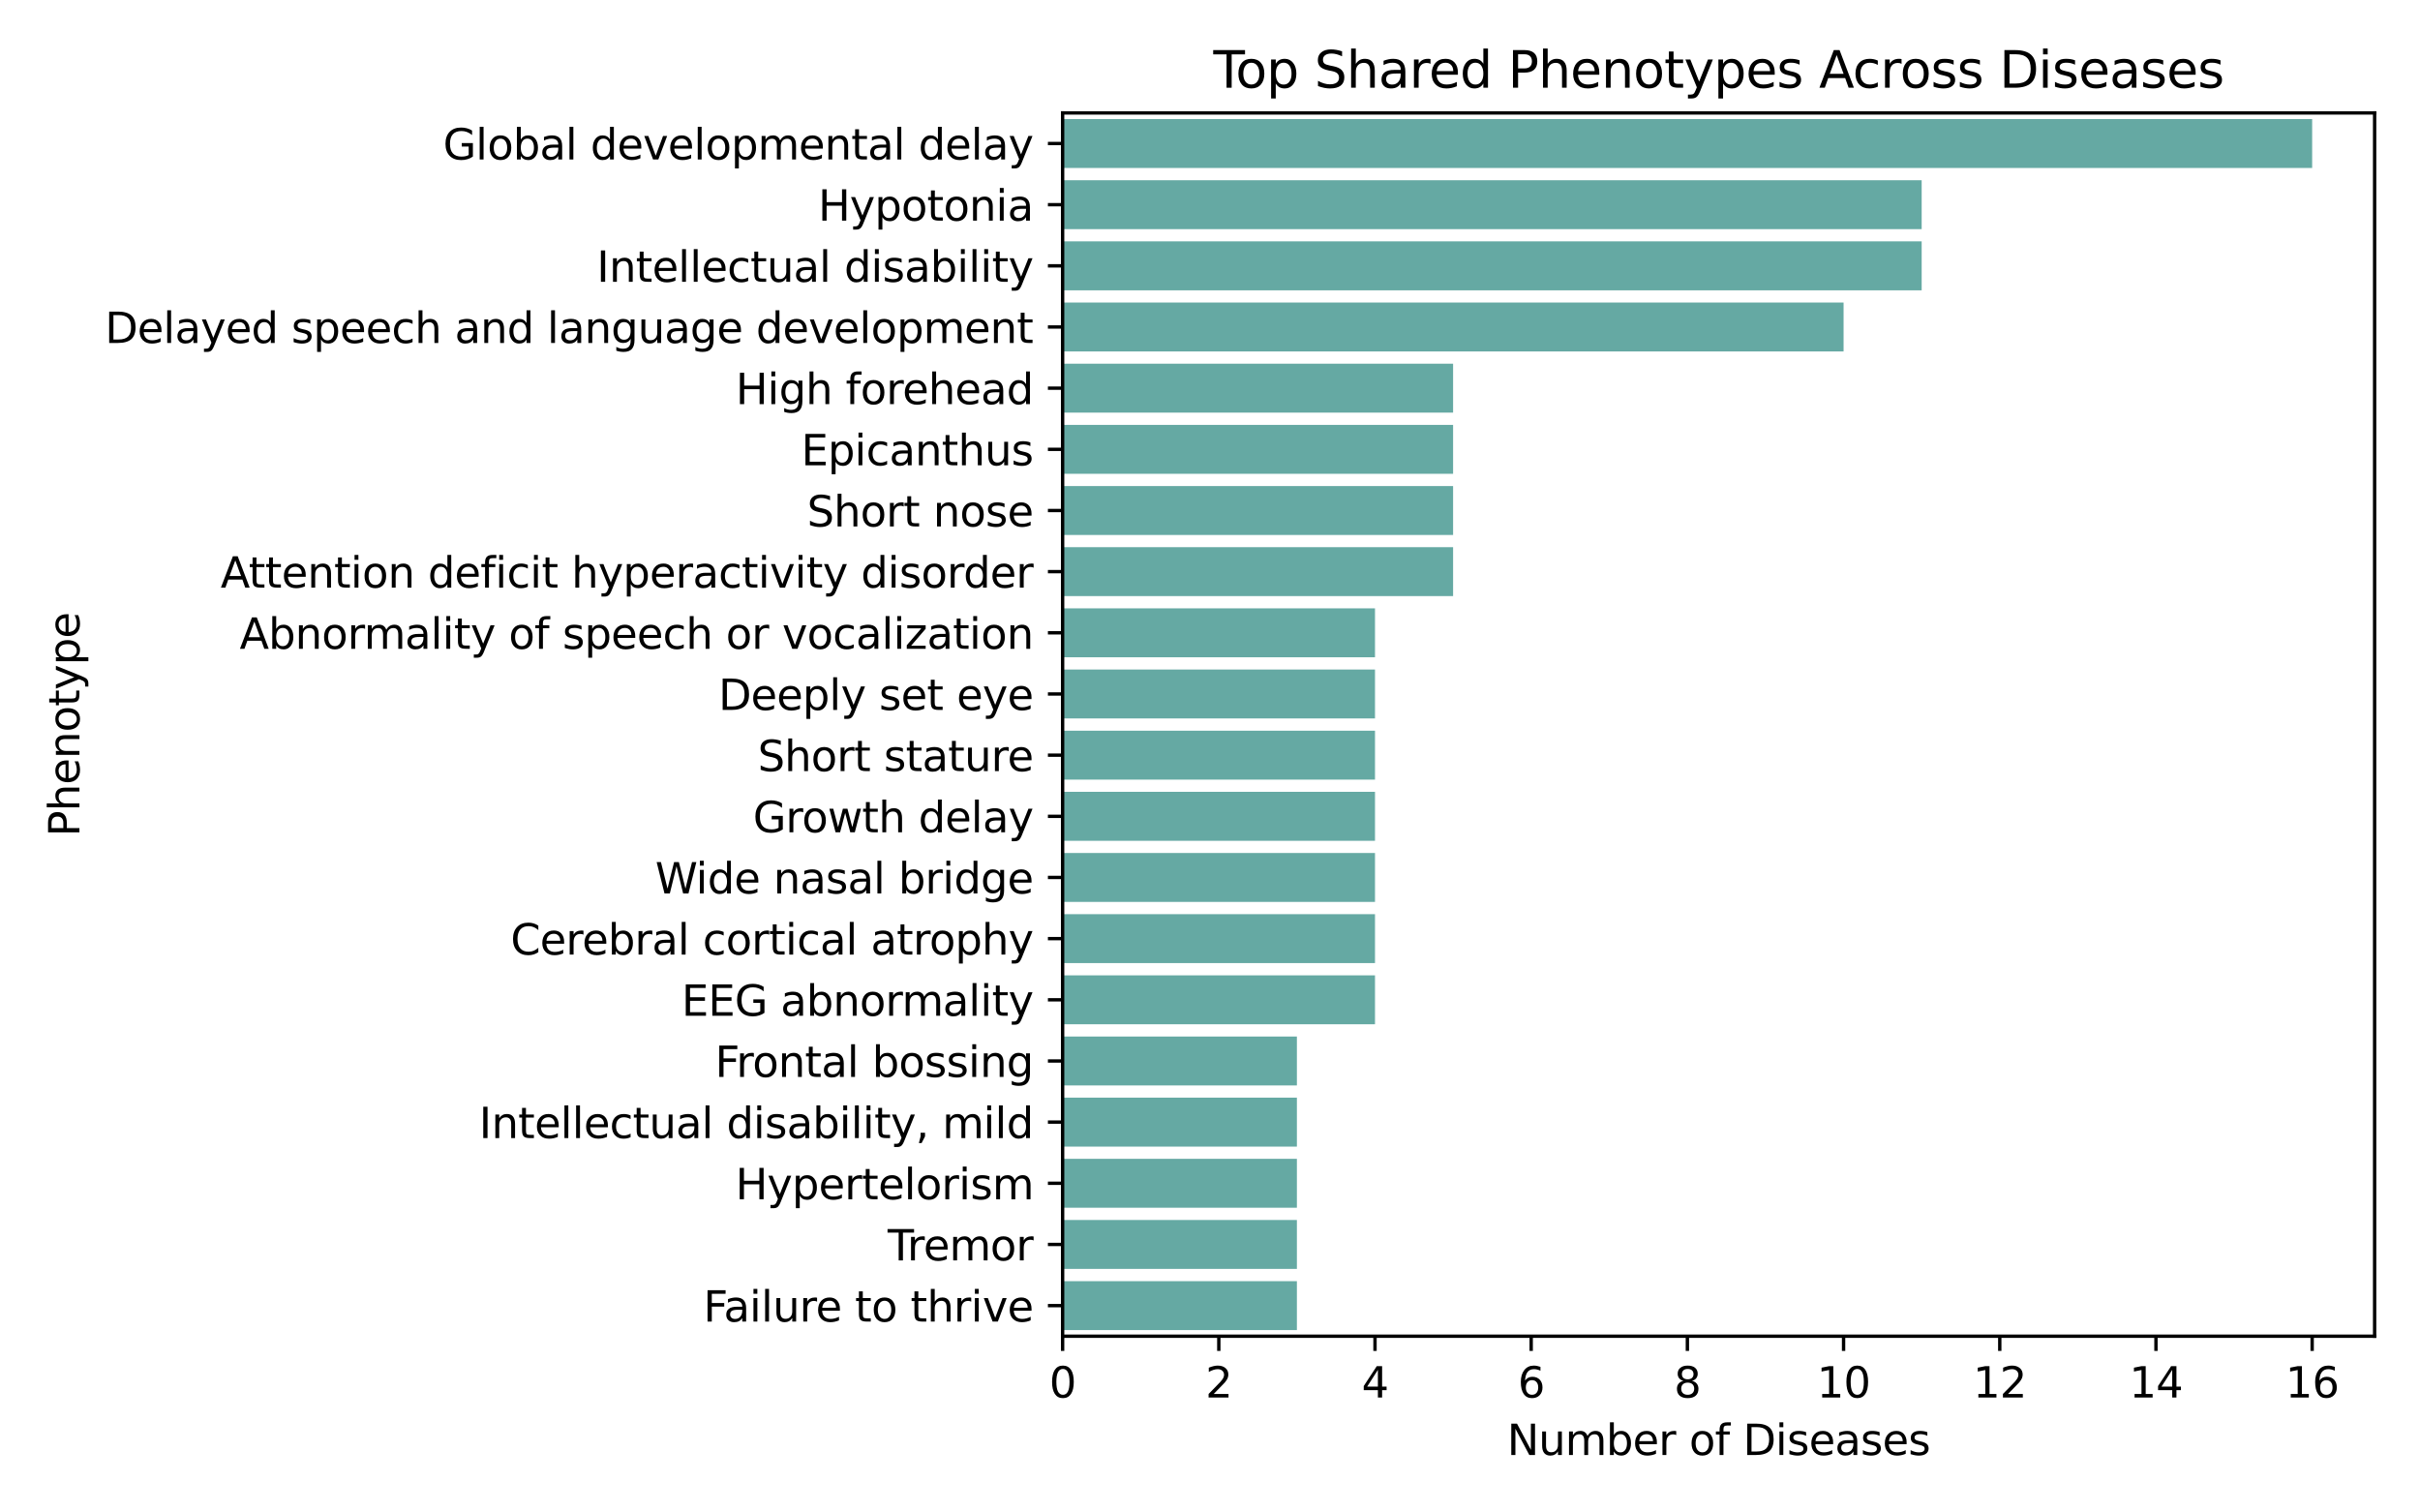 <?xml version="1.0" encoding="utf-8" standalone="no"?>
<!DOCTYPE svg PUBLIC "-//W3C//DTD SVG 1.1//EN"
  "http://www.w3.org/Graphics/SVG/1.1/DTD/svg11.dtd">
<svg xmlns:xlink="http://www.w3.org/1999/xlink" width="576pt" height="360pt" viewBox="0 0 576 360" xmlns="http://www.w3.org/2000/svg" version="1.1">
 <defs>
  <style type="text/css">*{stroke-linejoin: round; stroke-linecap: butt}</style>
 </defs>
 <g id="figure_1">
  <g id="patch_1">
   <path d="M 0 360 
L 576 360 
L 576 0 
L 0 0 
z
" style="fill: #ffffff"/>
  </g>
  <g id="axes_1">
   <g id="patch_2">
    <path d="M 252.92 318.04 
L 565.2 318.04 
L 565.2 26.88 
L 252.92 26.88 
z
" style="fill: #ffffff"/>
   </g>
   <g id="patch_3">
    <path d="M 252.92 28.336 
L 550.33 28.336 
L 550.33 39.982 
L 252.92 39.982 
z
" clip-path="url(#pdca208e221)" style="fill: #65a9a3"/>
   </g>
   <g id="patch_4">
    <path d="M 252.92 42.894 
L 457.389 42.894 
L 457.389 54.54 
L 252.92 54.54 
z
" clip-path="url(#pdca208e221)" style="fill: #65a9a3"/>
   </g>
   <g id="patch_5">
    <path d="M 252.92 57.452 
L 457.389 57.452 
L 457.389 69.098 
L 252.92 69.098 
z
" clip-path="url(#pdca208e221)" style="fill: #65a9a3"/>
   </g>
   <g id="patch_6">
    <path d="M 252.92 72.01 
L 438.801 72.01 
L 438.801 83.656 
L 252.92 83.656 
z
" clip-path="url(#pdca208e221)" style="fill: #65a9a3"/>
   </g>
   <g id="patch_7">
    <path d="M 252.92 86.568 
L 345.86 86.568 
L 345.86 98.214 
L 252.92 98.214 
z
" clip-path="url(#pdca208e221)" style="fill: #65a9a3"/>
   </g>
   <g id="patch_8">
    <path d="M 252.92 101.126 
L 345.86 101.126 
L 345.86 112.772 
L 252.92 112.772 
z
" clip-path="url(#pdca208e221)" style="fill: #65a9a3"/>
   </g>
   <g id="patch_9">
    <path d="M 252.92 115.684 
L 345.86 115.684 
L 345.86 127.33 
L 252.92 127.33 
z
" clip-path="url(#pdca208e221)" style="fill: #65a9a3"/>
   </g>
   <g id="patch_10">
    <path d="M 252.92 130.242 
L 345.86 130.242 
L 345.86 141.888 
L 252.92 141.888 
z
" clip-path="url(#pdca208e221)" style="fill: #65a9a3"/>
   </g>
   <g id="patch_11">
    <path d="M 252.92 144.8 
L 327.272 144.8 
L 327.272 156.446 
L 252.92 156.446 
z
" clip-path="url(#pdca208e221)" style="fill: #65a9a3"/>
   </g>
   <g id="patch_12">
    <path d="M 252.92 159.358 
L 327.272 159.358 
L 327.272 171.004 
L 252.92 171.004 
z
" clip-path="url(#pdca208e221)" style="fill: #65a9a3"/>
   </g>
   <g id="patch_13">
    <path d="M 252.92 173.916 
L 327.272 173.916 
L 327.272 185.562 
L 252.92 185.562 
z
" clip-path="url(#pdca208e221)" style="fill: #65a9a3"/>
   </g>
   <g id="patch_14">
    <path d="M 252.92 188.474 
L 327.272 188.474 
L 327.272 200.12 
L 252.92 200.12 
z
" clip-path="url(#pdca208e221)" style="fill: #65a9a3"/>
   </g>
   <g id="patch_15">
    <path d="M 252.92 203.032 
L 327.272 203.032 
L 327.272 214.678 
L 252.92 214.678 
z
" clip-path="url(#pdca208e221)" style="fill: #65a9a3"/>
   </g>
   <g id="patch_16">
    <path d="M 252.92 217.59 
L 327.272 217.59 
L 327.272 229.236 
L 252.92 229.236 
z
" clip-path="url(#pdca208e221)" style="fill: #65a9a3"/>
   </g>
   <g id="patch_17">
    <path d="M 252.92 232.148 
L 327.272 232.148 
L 327.272 243.794 
L 252.92 243.794 
z
" clip-path="url(#pdca208e221)" style="fill: #65a9a3"/>
   </g>
   <g id="patch_18">
    <path d="M 252.92 246.706 
L 308.684 246.706 
L 308.684 258.352 
L 252.92 258.352 
z
" clip-path="url(#pdca208e221)" style="fill: #65a9a3"/>
   </g>
   <g id="patch_19">
    <path d="M 252.92 261.264 
L 308.684 261.264 
L 308.684 272.91 
L 252.92 272.91 
z
" clip-path="url(#pdca208e221)" style="fill: #65a9a3"/>
   </g>
   <g id="patch_20">
    <path d="M 252.92 275.822 
L 308.684 275.822 
L 308.684 287.468 
L 252.92 287.468 
z
" clip-path="url(#pdca208e221)" style="fill: #65a9a3"/>
   </g>
   <g id="patch_21">
    <path d="M 252.92 290.38 
L 308.684 290.38 
L 308.684 302.026 
L 252.92 302.026 
z
" clip-path="url(#pdca208e221)" style="fill: #65a9a3"/>
   </g>
   <g id="patch_22">
    <path d="M 252.92 304.938 
L 308.684 304.938 
L 308.684 316.584 
L 252.92 316.584 
z
" clip-path="url(#pdca208e221)" style="fill: #65a9a3"/>
   </g>
   <g id="matplotlib.axis_1">
    <g id="xtick_1">
     <g id="line2d_1">
      <defs>
       <path id="mf65e2ceef2" d="M 0 0 
L 0 3.5 
" style="stroke: #000000; stroke-width: 0.8"/>
      </defs>
      <g>
       <use xlink:href="#mf65e2ceef2" x="252.92" y="318.04" style="stroke: #000000; stroke-width: 0.8"/>
      </g>
     </g>
     <g id="text_1">
      <!-- 0 -->
      <g transform="translate(249.739 332.638) scale(0.1 -0.1)">
       <defs>
        <path id="DejaVuSans-30" d="M 2034 4250 
Q 1547 4250 1301 3770 
Q 1056 3291 1056 2328 
Q 1056 1369 1301 889 
Q 1547 409 2034 409 
Q 2525 409 2770 889 
Q 3016 1369 3016 2328 
Q 3016 3291 2770 3770 
Q 2525 4250 2034 4250 
z
M 2034 4750 
Q 2819 4750 3233 4129 
Q 3647 3509 3647 2328 
Q 3647 1150 3233 529 
Q 2819 -91 2034 -91 
Q 1250 -91 836 529 
Q 422 1150 422 2328 
Q 422 3509 836 4129 
Q 1250 4750 2034 4750 
z
" transform="scale(0.016)"/>
       </defs>
       <use xlink:href="#DejaVuSans-30"/>
      </g>
     </g>
    </g>
    <g id="xtick_2">
     <g id="line2d_2">
      <g>
       <use xlink:href="#mf65e2ceef2" x="290.096" y="318.04" style="stroke: #000000; stroke-width: 0.8"/>
      </g>
     </g>
     <g id="text_2">
      <!-- 2 -->
      <g transform="translate(286.915 332.638) scale(0.1 -0.1)">
       <defs>
        <path id="DejaVuSans-32" d="M 1228 531 
L 3431 531 
L 3431 0 
L 469 0 
L 469 531 
Q 828 903 1448 1529 
Q 2069 2156 2228 2338 
Q 2531 2678 2651 2914 
Q 2772 3150 2772 3378 
Q 2772 3750 2511 3984 
Q 2250 4219 1831 4219 
Q 1534 4219 1204 4116 
Q 875 4013 500 3803 
L 500 4441 
Q 881 4594 1212 4672 
Q 1544 4750 1819 4750 
Q 2544 4750 2975 4387 
Q 3406 4025 3406 3419 
Q 3406 3131 3298 2873 
Q 3191 2616 2906 2266 
Q 2828 2175 2409 1742 
Q 1991 1309 1228 531 
z
" transform="scale(0.016)"/>
       </defs>
       <use xlink:href="#DejaVuSans-32"/>
      </g>
     </g>
    </g>
    <g id="xtick_3">
     <g id="line2d_3">
      <g>
       <use xlink:href="#mf65e2ceef2" x="327.272" y="318.04" style="stroke: #000000; stroke-width: 0.8"/>
      </g>
     </g>
     <g id="text_3">
      <!-- 4 -->
      <g transform="translate(324.091 332.638) scale(0.1 -0.1)">
       <defs>
        <path id="DejaVuSans-34" d="M 2419 4116 
L 825 1625 
L 2419 1625 
L 2419 4116 
z
M 2253 4666 
L 3047 4666 
L 3047 1625 
L 3713 1625 
L 3713 1100 
L 3047 1100 
L 3047 0 
L 2419 0 
L 2419 1100 
L 313 1100 
L 313 1709 
L 2253 4666 
z
" transform="scale(0.016)"/>
       </defs>
       <use xlink:href="#DejaVuSans-34"/>
      </g>
     </g>
    </g>
    <g id="xtick_4">
     <g id="line2d_4">
      <g>
       <use xlink:href="#mf65e2ceef2" x="364.449" y="318.04" style="stroke: #000000; stroke-width: 0.8"/>
      </g>
     </g>
     <g id="text_4">
      <!-- 6 -->
      <g transform="translate(361.267 332.638) scale(0.1 -0.1)">
       <defs>
        <path id="DejaVuSans-36" d="M 2113 2584 
Q 1688 2584 1439 2293 
Q 1191 2003 1191 1497 
Q 1191 994 1439 701 
Q 1688 409 2113 409 
Q 2538 409 2786 701 
Q 3034 994 3034 1497 
Q 3034 2003 2786 2293 
Q 2538 2584 2113 2584 
z
M 3366 4563 
L 3366 3988 
Q 3128 4100 2886 4159 
Q 2644 4219 2406 4219 
Q 1781 4219 1451 3797 
Q 1122 3375 1075 2522 
Q 1259 2794 1537 2939 
Q 1816 3084 2150 3084 
Q 2853 3084 3261 2657 
Q 3669 2231 3669 1497 
Q 3669 778 3244 343 
Q 2819 -91 2113 -91 
Q 1303 -91 875 529 
Q 447 1150 447 2328 
Q 447 3434 972 4092 
Q 1497 4750 2381 4750 
Q 2619 4750 2861 4703 
Q 3103 4656 3366 4563 
z
" transform="scale(0.016)"/>
       </defs>
       <use xlink:href="#DejaVuSans-36"/>
      </g>
     </g>
    </g>
    <g id="xtick_5">
     <g id="line2d_5">
      <g>
       <use xlink:href="#mf65e2ceef2" x="401.625" y="318.04" style="stroke: #000000; stroke-width: 0.8"/>
      </g>
     </g>
     <g id="text_5">
      <!-- 8 -->
      <g transform="translate(398.444 332.638) scale(0.1 -0.1)">
       <defs>
        <path id="DejaVuSans-38" d="M 2034 2216 
Q 1584 2216 1326 1975 
Q 1069 1734 1069 1313 
Q 1069 891 1326 650 
Q 1584 409 2034 409 
Q 2484 409 2743 651 
Q 3003 894 3003 1313 
Q 3003 1734 2745 1975 
Q 2488 2216 2034 2216 
z
M 1403 2484 
Q 997 2584 770 2862 
Q 544 3141 544 3541 
Q 544 4100 942 4425 
Q 1341 4750 2034 4750 
Q 2731 4750 3128 4425 
Q 3525 4100 3525 3541 
Q 3525 3141 3298 2862 
Q 3072 2584 2669 2484 
Q 3125 2378 3379 2068 
Q 3634 1759 3634 1313 
Q 3634 634 3220 271 
Q 2806 -91 2034 -91 
Q 1263 -91 848 271 
Q 434 634 434 1313 
Q 434 1759 690 2068 
Q 947 2378 1403 2484 
z
M 1172 3481 
Q 1172 3119 1398 2916 
Q 1625 2713 2034 2713 
Q 2441 2713 2670 2916 
Q 2900 3119 2900 3481 
Q 2900 3844 2670 4047 
Q 2441 4250 2034 4250 
Q 1625 4250 1398 4047 
Q 1172 3844 1172 3481 
z
" transform="scale(0.016)"/>
       </defs>
       <use xlink:href="#DejaVuSans-38"/>
      </g>
     </g>
    </g>
    <g id="xtick_6">
     <g id="line2d_6">
      <g>
       <use xlink:href="#mf65e2ceef2" x="438.801" y="318.04" style="stroke: #000000; stroke-width: 0.8"/>
      </g>
     </g>
     <g id="text_6">
      <!-- 10 -->
      <g transform="translate(432.438 332.638) scale(0.1 -0.1)">
       <defs>
        <path id="DejaVuSans-31" d="M 794 531 
L 1825 531 
L 1825 4091 
L 703 3866 
L 703 4441 
L 1819 4666 
L 2450 4666 
L 2450 531 
L 3481 531 
L 3481 0 
L 794 0 
L 794 531 
z
" transform="scale(0.016)"/>
       </defs>
       <use xlink:href="#DejaVuSans-31"/>
       <use xlink:href="#DejaVuSans-30" transform="translate(63.623 0)"/>
      </g>
     </g>
    </g>
    <g id="xtick_7">
     <g id="line2d_7">
      <g>
       <use xlink:href="#mf65e2ceef2" x="475.977" y="318.04" style="stroke: #000000; stroke-width: 0.8"/>
      </g>
     </g>
     <g id="text_7">
      <!-- 12 -->
      <g transform="translate(469.615 332.638) scale(0.1 -0.1)">
       <use xlink:href="#DejaVuSans-31"/>
       <use xlink:href="#DejaVuSans-32" transform="translate(63.623 0)"/>
      </g>
     </g>
    </g>
    <g id="xtick_8">
     <g id="line2d_8">
      <g>
       <use xlink:href="#mf65e2ceef2" x="513.153" y="318.04" style="stroke: #000000; stroke-width: 0.8"/>
      </g>
     </g>
     <g id="text_8">
      <!-- 14 -->
      <g transform="translate(506.791 332.638) scale(0.1 -0.1)">
       <use xlink:href="#DejaVuSans-31"/>
       <use xlink:href="#DejaVuSans-34" transform="translate(63.623 0)"/>
      </g>
     </g>
    </g>
    <g id="xtick_9">
     <g id="line2d_9">
      <g>
       <use xlink:href="#mf65e2ceef2" x="550.33" y="318.04" style="stroke: #000000; stroke-width: 0.8"/>
      </g>
     </g>
     <g id="text_9">
      <!-- 16 -->
      <g transform="translate(543.967 332.638) scale(0.1 -0.1)">
       <use xlink:href="#DejaVuSans-31"/>
       <use xlink:href="#DejaVuSans-36" transform="translate(63.623 0)"/>
      </g>
     </g>
    </g>
    <g id="text_10">
     <!-- Number of Diseases -->
     <g transform="translate(358.706 346.317) scale(0.1 -0.1)">
      <defs>
       <path id="DejaVuSans-4e" d="M 628 4666 
L 1478 4666 
L 3547 763 
L 3547 4666 
L 4159 4666 
L 4159 0 
L 3309 0 
L 1241 3903 
L 1241 0 
L 628 0 
L 628 4666 
z
" transform="scale(0.016)"/>
       <path id="DejaVuSans-75" d="M 544 1381 
L 544 3500 
L 1119 3500 
L 1119 1403 
Q 1119 906 1312 657 
Q 1506 409 1894 409 
Q 2359 409 2629 706 
Q 2900 1003 2900 1516 
L 2900 3500 
L 3475 3500 
L 3475 0 
L 2900 0 
L 2900 538 
Q 2691 219 2414 64 
Q 2138 -91 1772 -91 
Q 1169 -91 856 284 
Q 544 659 544 1381 
z
M 1991 3584 
L 1991 3584 
z
" transform="scale(0.016)"/>
       <path id="DejaVuSans-6d" d="M 3328 2828 
Q 3544 3216 3844 3400 
Q 4144 3584 4550 3584 
Q 5097 3584 5394 3201 
Q 5691 2819 5691 2113 
L 5691 0 
L 5113 0 
L 5113 2094 
Q 5113 2597 4934 2840 
Q 4756 3084 4391 3084 
Q 3944 3084 3684 2787 
Q 3425 2491 3425 1978 
L 3425 0 
L 2847 0 
L 2847 2094 
Q 2847 2600 2669 2842 
Q 2491 3084 2119 3084 
Q 1678 3084 1418 2786 
Q 1159 2488 1159 1978 
L 1159 0 
L 581 0 
L 581 3500 
L 1159 3500 
L 1159 2956 
Q 1356 3278 1631 3431 
Q 1906 3584 2284 3584 
Q 2666 3584 2933 3390 
Q 3200 3197 3328 2828 
z
" transform="scale(0.016)"/>
       <path id="DejaVuSans-62" d="M 3116 1747 
Q 3116 2381 2855 2742 
Q 2594 3103 2138 3103 
Q 1681 3103 1420 2742 
Q 1159 2381 1159 1747 
Q 1159 1113 1420 752 
Q 1681 391 2138 391 
Q 2594 391 2855 752 
Q 3116 1113 3116 1747 
z
M 1159 2969 
Q 1341 3281 1617 3432 
Q 1894 3584 2278 3584 
Q 2916 3584 3314 3078 
Q 3713 2572 3713 1747 
Q 3713 922 3314 415 
Q 2916 -91 2278 -91 
Q 1894 -91 1617 61 
Q 1341 213 1159 525 
L 1159 0 
L 581 0 
L 581 4863 
L 1159 4863 
L 1159 2969 
z
" transform="scale(0.016)"/>
       <path id="DejaVuSans-65" d="M 3597 1894 
L 3597 1613 
L 953 1613 
Q 991 1019 1311 708 
Q 1631 397 2203 397 
Q 2534 397 2845 478 
Q 3156 559 3463 722 
L 3463 178 
Q 3153 47 2828 -22 
Q 2503 -91 2169 -91 
Q 1331 -91 842 396 
Q 353 884 353 1716 
Q 353 2575 817 3079 
Q 1281 3584 2069 3584 
Q 2775 3584 3186 3129 
Q 3597 2675 3597 1894 
z
M 3022 2063 
Q 3016 2534 2758 2815 
Q 2500 3097 2075 3097 
Q 1594 3097 1305 2825 
Q 1016 2553 972 2059 
L 3022 2063 
z
" transform="scale(0.016)"/>
       <path id="DejaVuSans-72" d="M 2631 2963 
Q 2534 3019 2420 3045 
Q 2306 3072 2169 3072 
Q 1681 3072 1420 2755 
Q 1159 2438 1159 1844 
L 1159 0 
L 581 0 
L 581 3500 
L 1159 3500 
L 1159 2956 
Q 1341 3275 1631 3429 
Q 1922 3584 2338 3584 
Q 2397 3584 2469 3576 
Q 2541 3569 2628 3553 
L 2631 2963 
z
" transform="scale(0.016)"/>
       <path id="DejaVuSans-20" transform="scale(0.016)"/>
       <path id="DejaVuSans-6f" d="M 1959 3097 
Q 1497 3097 1228 2736 
Q 959 2375 959 1747 
Q 959 1119 1226 758 
Q 1494 397 1959 397 
Q 2419 397 2687 759 
Q 2956 1122 2956 1747 
Q 2956 2369 2687 2733 
Q 2419 3097 1959 3097 
z
M 1959 3584 
Q 2709 3584 3137 3096 
Q 3566 2609 3566 1747 
Q 3566 888 3137 398 
Q 2709 -91 1959 -91 
Q 1206 -91 779 398 
Q 353 888 353 1747 
Q 353 2609 779 3096 
Q 1206 3584 1959 3584 
z
" transform="scale(0.016)"/>
       <path id="DejaVuSans-66" d="M 2375 4863 
L 2375 4384 
L 1825 4384 
Q 1516 4384 1395 4259 
Q 1275 4134 1275 3809 
L 1275 3500 
L 2222 3500 
L 2222 3053 
L 1275 3053 
L 1275 0 
L 697 0 
L 697 3053 
L 147 3053 
L 147 3500 
L 697 3500 
L 697 3744 
Q 697 4328 969 4595 
Q 1241 4863 1831 4863 
L 2375 4863 
z
" transform="scale(0.016)"/>
       <path id="DejaVuSans-44" d="M 1259 4147 
L 1259 519 
L 2022 519 
Q 2988 519 3436 956 
Q 3884 1394 3884 2338 
Q 3884 3275 3436 3711 
Q 2988 4147 2022 4147 
L 1259 4147 
z
M 628 4666 
L 1925 4666 
Q 3281 4666 3915 4102 
Q 4550 3538 4550 2338 
Q 4550 1131 3912 565 
Q 3275 0 1925 0 
L 628 0 
L 628 4666 
z
" transform="scale(0.016)"/>
       <path id="DejaVuSans-69" d="M 603 3500 
L 1178 3500 
L 1178 0 
L 603 0 
L 603 3500 
z
M 603 4863 
L 1178 4863 
L 1178 4134 
L 603 4134 
L 603 4863 
z
" transform="scale(0.016)"/>
       <path id="DejaVuSans-73" d="M 2834 3397 
L 2834 2853 
Q 2591 2978 2328 3040 
Q 2066 3103 1784 3103 
Q 1356 3103 1142 2972 
Q 928 2841 928 2578 
Q 928 2378 1081 2264 
Q 1234 2150 1697 2047 
L 1894 2003 
Q 2506 1872 2764 1633 
Q 3022 1394 3022 966 
Q 3022 478 2636 193 
Q 2250 -91 1575 -91 
Q 1294 -91 989 -36 
Q 684 19 347 128 
L 347 722 
Q 666 556 975 473 
Q 1284 391 1588 391 
Q 1994 391 2212 530 
Q 2431 669 2431 922 
Q 2431 1156 2273 1281 
Q 2116 1406 1581 1522 
L 1381 1569 
Q 847 1681 609 1914 
Q 372 2147 372 2553 
Q 372 3047 722 3315 
Q 1072 3584 1716 3584 
Q 2034 3584 2315 3537 
Q 2597 3491 2834 3397 
z
" transform="scale(0.016)"/>
       <path id="DejaVuSans-61" d="M 2194 1759 
Q 1497 1759 1228 1600 
Q 959 1441 959 1056 
Q 959 750 1161 570 
Q 1363 391 1709 391 
Q 2188 391 2477 730 
Q 2766 1069 2766 1631 
L 2766 1759 
L 2194 1759 
z
M 3341 1997 
L 3341 0 
L 2766 0 
L 2766 531 
Q 2569 213 2275 61 
Q 1981 -91 1556 -91 
Q 1019 -91 701 211 
Q 384 513 384 1019 
Q 384 1609 779 1909 
Q 1175 2209 1959 2209 
L 2766 2209 
L 2766 2266 
Q 2766 2663 2505 2880 
Q 2244 3097 1772 3097 
Q 1472 3097 1187 3025 
Q 903 2953 641 2809 
L 641 3341 
Q 956 3463 1253 3523 
Q 1550 3584 1831 3584 
Q 2591 3584 2966 3190 
Q 3341 2797 3341 1997 
z
" transform="scale(0.016)"/>
      </defs>
      <use xlink:href="#DejaVuSans-4e"/>
      <use xlink:href="#DejaVuSans-75" transform="translate(74.805 0)"/>
      <use xlink:href="#DejaVuSans-6d" transform="translate(138.184 0)"/>
      <use xlink:href="#DejaVuSans-62" transform="translate(235.596 0)"/>
      <use xlink:href="#DejaVuSans-65" transform="translate(299.072 0)"/>
      <use xlink:href="#DejaVuSans-72" transform="translate(360.596 0)"/>
      <use xlink:href="#DejaVuSans-20" transform="translate(401.709 0)"/>
      <use xlink:href="#DejaVuSans-6f" transform="translate(433.496 0)"/>
      <use xlink:href="#DejaVuSans-66" transform="translate(494.678 0)"/>
      <use xlink:href="#DejaVuSans-20" transform="translate(529.883 0)"/>
      <use xlink:href="#DejaVuSans-44" transform="translate(561.67 0)"/>
      <use xlink:href="#DejaVuSans-69" transform="translate(638.672 0)"/>
      <use xlink:href="#DejaVuSans-73" transform="translate(666.455 0)"/>
      <use xlink:href="#DejaVuSans-65" transform="translate(718.555 0)"/>
      <use xlink:href="#DejaVuSans-61" transform="translate(780.078 0)"/>
      <use xlink:href="#DejaVuSans-73" transform="translate(841.357 0)"/>
      <use xlink:href="#DejaVuSans-65" transform="translate(893.457 0)"/>
      <use xlink:href="#DejaVuSans-73" transform="translate(954.98 0)"/>
     </g>
    </g>
   </g>
   <g id="matplotlib.axis_2">
    <g id="ytick_1">
     <g id="line2d_10">
      <defs>
       <path id="m617214093c" d="M 0 0 
L -3.5 0 
" style="stroke: #000000; stroke-width: 0.8"/>
      </defs>
      <g>
       <use xlink:href="#m617214093c" x="252.92" y="34.159" style="stroke: #000000; stroke-width: 0.8"/>
      </g>
     </g>
     <g id="text_11">
      <!-- Global developmental delay -->
      <g transform="translate(105.461 37.958) scale(0.1 -0.1)">
       <defs>
        <path id="DejaVuSans-47" d="M 3809 666 
L 3809 1919 
L 2778 1919 
L 2778 2438 
L 4434 2438 
L 4434 434 
Q 4069 175 3628 42 
Q 3188 -91 2688 -91 
Q 1594 -91 976 548 
Q 359 1188 359 2328 
Q 359 3472 976 4111 
Q 1594 4750 2688 4750 
Q 3144 4750 3555 4637 
Q 3966 4525 4313 4306 
L 4313 3634 
Q 3963 3931 3569 4081 
Q 3175 4231 2741 4231 
Q 1884 4231 1454 3753 
Q 1025 3275 1025 2328 
Q 1025 1384 1454 906 
Q 1884 428 2741 428 
Q 3075 428 3337 486 
Q 3600 544 3809 666 
z
" transform="scale(0.016)"/>
        <path id="DejaVuSans-6c" d="M 603 4863 
L 1178 4863 
L 1178 0 
L 603 0 
L 603 4863 
z
" transform="scale(0.016)"/>
        <path id="DejaVuSans-64" d="M 2906 2969 
L 2906 4863 
L 3481 4863 
L 3481 0 
L 2906 0 
L 2906 525 
Q 2725 213 2448 61 
Q 2172 -91 1784 -91 
Q 1150 -91 751 415 
Q 353 922 353 1747 
Q 353 2572 751 3078 
Q 1150 3584 1784 3584 
Q 2172 3584 2448 3432 
Q 2725 3281 2906 2969 
z
M 947 1747 
Q 947 1113 1208 752 
Q 1469 391 1925 391 
Q 2381 391 2643 752 
Q 2906 1113 2906 1747 
Q 2906 2381 2643 2742 
Q 2381 3103 1925 3103 
Q 1469 3103 1208 2742 
Q 947 2381 947 1747 
z
" transform="scale(0.016)"/>
        <path id="DejaVuSans-76" d="M 191 3500 
L 800 3500 
L 1894 563 
L 2988 3500 
L 3597 3500 
L 2284 0 
L 1503 0 
L 191 3500 
z
" transform="scale(0.016)"/>
        <path id="DejaVuSans-70" d="M 1159 525 
L 1159 -1331 
L 581 -1331 
L 581 3500 
L 1159 3500 
L 1159 2969 
Q 1341 3281 1617 3432 
Q 1894 3584 2278 3584 
Q 2916 3584 3314 3078 
Q 3713 2572 3713 1747 
Q 3713 922 3314 415 
Q 2916 -91 2278 -91 
Q 1894 -91 1617 61 
Q 1341 213 1159 525 
z
M 3116 1747 
Q 3116 2381 2855 2742 
Q 2594 3103 2138 3103 
Q 1681 3103 1420 2742 
Q 1159 2381 1159 1747 
Q 1159 1113 1420 752 
Q 1681 391 2138 391 
Q 2594 391 2855 752 
Q 3116 1113 3116 1747 
z
" transform="scale(0.016)"/>
        <path id="DejaVuSans-6e" d="M 3513 2113 
L 3513 0 
L 2938 0 
L 2938 2094 
Q 2938 2591 2744 2837 
Q 2550 3084 2163 3084 
Q 1697 3084 1428 2787 
Q 1159 2491 1159 1978 
L 1159 0 
L 581 0 
L 581 3500 
L 1159 3500 
L 1159 2956 
Q 1366 3272 1645 3428 
Q 1925 3584 2291 3584 
Q 2894 3584 3203 3211 
Q 3513 2838 3513 2113 
z
" transform="scale(0.016)"/>
        <path id="DejaVuSans-74" d="M 1172 4494 
L 1172 3500 
L 2356 3500 
L 2356 3053 
L 1172 3053 
L 1172 1153 
Q 1172 725 1289 603 
Q 1406 481 1766 481 
L 2356 481 
L 2356 0 
L 1766 0 
Q 1100 0 847 248 
Q 594 497 594 1153 
L 594 3053 
L 172 3053 
L 172 3500 
L 594 3500 
L 594 4494 
L 1172 4494 
z
" transform="scale(0.016)"/>
        <path id="DejaVuSans-79" d="M 2059 -325 
Q 1816 -950 1584 -1140 
Q 1353 -1331 966 -1331 
L 506 -1331 
L 506 -850 
L 844 -850 
Q 1081 -850 1212 -737 
Q 1344 -625 1503 -206 
L 1606 56 
L 191 3500 
L 800 3500 
L 1894 763 
L 2988 3500 
L 3597 3500 
L 2059 -325 
z
" transform="scale(0.016)"/>
       </defs>
       <use xlink:href="#DejaVuSans-47"/>
       <use xlink:href="#DejaVuSans-6c" transform="translate(77.49 0)"/>
       <use xlink:href="#DejaVuSans-6f" transform="translate(105.273 0)"/>
       <use xlink:href="#DejaVuSans-62" transform="translate(166.455 0)"/>
       <use xlink:href="#DejaVuSans-61" transform="translate(229.932 0)"/>
       <use xlink:href="#DejaVuSans-6c" transform="translate(291.211 0)"/>
       <use xlink:href="#DejaVuSans-20" transform="translate(318.994 0)"/>
       <use xlink:href="#DejaVuSans-64" transform="translate(350.781 0)"/>
       <use xlink:href="#DejaVuSans-65" transform="translate(414.258 0)"/>
       <use xlink:href="#DejaVuSans-76" transform="translate(475.781 0)"/>
       <use xlink:href="#DejaVuSans-65" transform="translate(534.961 0)"/>
       <use xlink:href="#DejaVuSans-6c" transform="translate(596.484 0)"/>
       <use xlink:href="#DejaVuSans-6f" transform="translate(624.268 0)"/>
       <use xlink:href="#DejaVuSans-70" transform="translate(685.449 0)"/>
       <use xlink:href="#DejaVuSans-6d" transform="translate(748.926 0)"/>
       <use xlink:href="#DejaVuSans-65" transform="translate(846.338 0)"/>
       <use xlink:href="#DejaVuSans-6e" transform="translate(907.861 0)"/>
       <use xlink:href="#DejaVuSans-74" transform="translate(971.24 0)"/>
       <use xlink:href="#DejaVuSans-61" transform="translate(1010.449 0)"/>
       <use xlink:href="#DejaVuSans-6c" transform="translate(1071.729 0)"/>
       <use xlink:href="#DejaVuSans-20" transform="translate(1099.512 0)"/>
       <use xlink:href="#DejaVuSans-64" transform="translate(1131.299 0)"/>
       <use xlink:href="#DejaVuSans-65" transform="translate(1194.775 0)"/>
       <use xlink:href="#DejaVuSans-6c" transform="translate(1256.299 0)"/>
       <use xlink:href="#DejaVuSans-61" transform="translate(1284.082 0)"/>
       <use xlink:href="#DejaVuSans-79" transform="translate(1345.361 0)"/>
      </g>
     </g>
    </g>
    <g id="ytick_2">
     <g id="line2d_11">
      <g>
       <use xlink:href="#m617214093c" x="252.92" y="48.717" style="stroke: #000000; stroke-width: 0.8"/>
      </g>
     </g>
     <g id="text_12">
      <!-- Hypotonia -->
      <g transform="translate(194.731 52.516) scale(0.1 -0.1)">
       <defs>
        <path id="DejaVuSans-48" d="M 628 4666 
L 1259 4666 
L 1259 2753 
L 3553 2753 
L 3553 4666 
L 4184 4666 
L 4184 0 
L 3553 0 
L 3553 2222 
L 1259 2222 
L 1259 0 
L 628 0 
L 628 4666 
z
" transform="scale(0.016)"/>
       </defs>
       <use xlink:href="#DejaVuSans-48"/>
       <use xlink:href="#DejaVuSans-79" transform="translate(75.195 0)"/>
       <use xlink:href="#DejaVuSans-70" transform="translate(134.375 0)"/>
       <use xlink:href="#DejaVuSans-6f" transform="translate(197.852 0)"/>
       <use xlink:href="#DejaVuSans-74" transform="translate(259.033 0)"/>
       <use xlink:href="#DejaVuSans-6f" transform="translate(298.242 0)"/>
       <use xlink:href="#DejaVuSans-6e" transform="translate(359.424 0)"/>
       <use xlink:href="#DejaVuSans-69" transform="translate(422.803 0)"/>
       <use xlink:href="#DejaVuSans-61" transform="translate(450.586 0)"/>
      </g>
     </g>
    </g>
    <g id="ytick_3">
     <g id="line2d_12">
      <g>
       <use xlink:href="#m617214093c" x="252.92" y="63.275" style="stroke: #000000; stroke-width: 0.8"/>
      </g>
     </g>
     <g id="text_13">
      <!-- Intellectual disability -->
      <g transform="translate(142.023 67.074) scale(0.1 -0.1)">
       <defs>
        <path id="DejaVuSans-49" d="M 628 4666 
L 1259 4666 
L 1259 0 
L 628 0 
L 628 4666 
z
" transform="scale(0.016)"/>
        <path id="DejaVuSans-63" d="M 3122 3366 
L 3122 2828 
Q 2878 2963 2633 3030 
Q 2388 3097 2138 3097 
Q 1578 3097 1268 2742 
Q 959 2388 959 1747 
Q 959 1106 1268 751 
Q 1578 397 2138 397 
Q 2388 397 2633 464 
Q 2878 531 3122 666 
L 3122 134 
Q 2881 22 2623 -34 
Q 2366 -91 2075 -91 
Q 1284 -91 818 406 
Q 353 903 353 1747 
Q 353 2603 823 3093 
Q 1294 3584 2113 3584 
Q 2378 3584 2631 3529 
Q 2884 3475 3122 3366 
z
" transform="scale(0.016)"/>
       </defs>
       <use xlink:href="#DejaVuSans-49"/>
       <use xlink:href="#DejaVuSans-6e" transform="translate(29.492 0)"/>
       <use xlink:href="#DejaVuSans-74" transform="translate(92.871 0)"/>
       <use xlink:href="#DejaVuSans-65" transform="translate(132.08 0)"/>
       <use xlink:href="#DejaVuSans-6c" transform="translate(193.604 0)"/>
       <use xlink:href="#DejaVuSans-6c" transform="translate(221.387 0)"/>
       <use xlink:href="#DejaVuSans-65" transform="translate(249.17 0)"/>
       <use xlink:href="#DejaVuSans-63" transform="translate(310.693 0)"/>
       <use xlink:href="#DejaVuSans-74" transform="translate(365.674 0)"/>
       <use xlink:href="#DejaVuSans-75" transform="translate(404.883 0)"/>
       <use xlink:href="#DejaVuSans-61" transform="translate(468.262 0)"/>
       <use xlink:href="#DejaVuSans-6c" transform="translate(529.541 0)"/>
       <use xlink:href="#DejaVuSans-20" transform="translate(557.324 0)"/>
       <use xlink:href="#DejaVuSans-64" transform="translate(589.111 0)"/>
       <use xlink:href="#DejaVuSans-69" transform="translate(652.588 0)"/>
       <use xlink:href="#DejaVuSans-73" transform="translate(680.371 0)"/>
       <use xlink:href="#DejaVuSans-61" transform="translate(732.471 0)"/>
       <use xlink:href="#DejaVuSans-62" transform="translate(793.75 0)"/>
       <use xlink:href="#DejaVuSans-69" transform="translate(857.227 0)"/>
       <use xlink:href="#DejaVuSans-6c" transform="translate(885.01 0)"/>
       <use xlink:href="#DejaVuSans-69" transform="translate(912.793 0)"/>
       <use xlink:href="#DejaVuSans-74" transform="translate(940.576 0)"/>
       <use xlink:href="#DejaVuSans-79" transform="translate(979.785 0)"/>
      </g>
     </g>
    </g>
    <g id="ytick_4">
     <g id="line2d_13">
      <g>
       <use xlink:href="#m617214093c" x="252.92" y="77.833" style="stroke: #000000; stroke-width: 0.8"/>
      </g>
     </g>
     <g id="text_14">
      <!-- Delayed speech and language development -->
      <g transform="translate(24.984 81.632) scale(0.1 -0.1)">
       <defs>
        <path id="DejaVuSans-68" d="M 3513 2113 
L 3513 0 
L 2938 0 
L 2938 2094 
Q 2938 2591 2744 2837 
Q 2550 3084 2163 3084 
Q 1697 3084 1428 2787 
Q 1159 2491 1159 1978 
L 1159 0 
L 581 0 
L 581 4863 
L 1159 4863 
L 1159 2956 
Q 1366 3272 1645 3428 
Q 1925 3584 2291 3584 
Q 2894 3584 3203 3211 
Q 3513 2838 3513 2113 
z
" transform="scale(0.016)"/>
        <path id="DejaVuSans-67" d="M 2906 1791 
Q 2906 2416 2648 2759 
Q 2391 3103 1925 3103 
Q 1463 3103 1205 2759 
Q 947 2416 947 1791 
Q 947 1169 1205 825 
Q 1463 481 1925 481 
Q 2391 481 2648 825 
Q 2906 1169 2906 1791 
z
M 3481 434 
Q 3481 -459 3084 -895 
Q 2688 -1331 1869 -1331 
Q 1566 -1331 1297 -1286 
Q 1028 -1241 775 -1147 
L 775 -588 
Q 1028 -725 1275 -790 
Q 1522 -856 1778 -856 
Q 2344 -856 2625 -561 
Q 2906 -266 2906 331 
L 2906 616 
Q 2728 306 2450 153 
Q 2172 0 1784 0 
Q 1141 0 747 490 
Q 353 981 353 1791 
Q 353 2603 747 3093 
Q 1141 3584 1784 3584 
Q 2172 3584 2450 3431 
Q 2728 3278 2906 2969 
L 2906 3500 
L 3481 3500 
L 3481 434 
z
" transform="scale(0.016)"/>
       </defs>
       <use xlink:href="#DejaVuSans-44"/>
       <use xlink:href="#DejaVuSans-65" transform="translate(77.002 0)"/>
       <use xlink:href="#DejaVuSans-6c" transform="translate(138.525 0)"/>
       <use xlink:href="#DejaVuSans-61" transform="translate(166.309 0)"/>
       <use xlink:href="#DejaVuSans-79" transform="translate(227.588 0)"/>
       <use xlink:href="#DejaVuSans-65" transform="translate(286.768 0)"/>
       <use xlink:href="#DejaVuSans-64" transform="translate(348.291 0)"/>
       <use xlink:href="#DejaVuSans-20" transform="translate(411.768 0)"/>
       <use xlink:href="#DejaVuSans-73" transform="translate(443.555 0)"/>
       <use xlink:href="#DejaVuSans-70" transform="translate(495.654 0)"/>
       <use xlink:href="#DejaVuSans-65" transform="translate(559.131 0)"/>
       <use xlink:href="#DejaVuSans-65" transform="translate(620.654 0)"/>
       <use xlink:href="#DejaVuSans-63" transform="translate(682.178 0)"/>
       <use xlink:href="#DejaVuSans-68" transform="translate(737.158 0)"/>
       <use xlink:href="#DejaVuSans-20" transform="translate(800.537 0)"/>
       <use xlink:href="#DejaVuSans-61" transform="translate(832.324 0)"/>
       <use xlink:href="#DejaVuSans-6e" transform="translate(893.604 0)"/>
       <use xlink:href="#DejaVuSans-64" transform="translate(956.982 0)"/>
       <use xlink:href="#DejaVuSans-20" transform="translate(1020.459 0)"/>
       <use xlink:href="#DejaVuSans-6c" transform="translate(1052.246 0)"/>
       <use xlink:href="#DejaVuSans-61" transform="translate(1080.029 0)"/>
       <use xlink:href="#DejaVuSans-6e" transform="translate(1141.309 0)"/>
       <use xlink:href="#DejaVuSans-67" transform="translate(1204.688 0)"/>
       <use xlink:href="#DejaVuSans-75" transform="translate(1268.164 0)"/>
       <use xlink:href="#DejaVuSans-61" transform="translate(1331.543 0)"/>
       <use xlink:href="#DejaVuSans-67" transform="translate(1392.822 0)"/>
       <use xlink:href="#DejaVuSans-65" transform="translate(1456.299 0)"/>
       <use xlink:href="#DejaVuSans-20" transform="translate(1517.822 0)"/>
       <use xlink:href="#DejaVuSans-64" transform="translate(1549.609 0)"/>
       <use xlink:href="#DejaVuSans-65" transform="translate(1613.086 0)"/>
       <use xlink:href="#DejaVuSans-76" transform="translate(1674.609 0)"/>
       <use xlink:href="#DejaVuSans-65" transform="translate(1733.789 0)"/>
       <use xlink:href="#DejaVuSans-6c" transform="translate(1795.312 0)"/>
       <use xlink:href="#DejaVuSans-6f" transform="translate(1823.096 0)"/>
       <use xlink:href="#DejaVuSans-70" transform="translate(1884.277 0)"/>
       <use xlink:href="#DejaVuSans-6d" transform="translate(1947.754 0)"/>
       <use xlink:href="#DejaVuSans-65" transform="translate(2045.166 0)"/>
       <use xlink:href="#DejaVuSans-6e" transform="translate(2106.689 0)"/>
       <use xlink:href="#DejaVuSans-74" transform="translate(2170.068 0)"/>
      </g>
     </g>
    </g>
    <g id="ytick_5">
     <g id="line2d_14">
      <g>
       <use xlink:href="#m617214093c" x="252.92" y="92.391" style="stroke: #000000; stroke-width: 0.8"/>
      </g>
     </g>
     <g id="text_15">
      <!-- High forehead -->
      <g transform="translate(175.112 96.19) scale(0.1 -0.1)">
       <use xlink:href="#DejaVuSans-48"/>
       <use xlink:href="#DejaVuSans-69" transform="translate(75.195 0)"/>
       <use xlink:href="#DejaVuSans-67" transform="translate(102.979 0)"/>
       <use xlink:href="#DejaVuSans-68" transform="translate(166.455 0)"/>
       <use xlink:href="#DejaVuSans-20" transform="translate(229.834 0)"/>
       <use xlink:href="#DejaVuSans-66" transform="translate(261.621 0)"/>
       <use xlink:href="#DejaVuSans-6f" transform="translate(296.826 0)"/>
       <use xlink:href="#DejaVuSans-72" transform="translate(358.008 0)"/>
       <use xlink:href="#DejaVuSans-65" transform="translate(396.871 0)"/>
       <use xlink:href="#DejaVuSans-68" transform="translate(458.395 0)"/>
       <use xlink:href="#DejaVuSans-65" transform="translate(521.773 0)"/>
       <use xlink:href="#DejaVuSans-61" transform="translate(583.297 0)"/>
       <use xlink:href="#DejaVuSans-64" transform="translate(644.576 0)"/>
      </g>
     </g>
    </g>
    <g id="ytick_6">
     <g id="line2d_15">
      <g>
       <use xlink:href="#m617214093c" x="252.92" y="106.949" style="stroke: #000000; stroke-width: 0.8"/>
      </g>
     </g>
     <g id="text_16">
      <!-- Epicanthus -->
      <g transform="translate(190.706 110.748) scale(0.1 -0.1)">
       <defs>
        <path id="DejaVuSans-45" d="M 628 4666 
L 3578 4666 
L 3578 4134 
L 1259 4134 
L 1259 2753 
L 3481 2753 
L 3481 2222 
L 1259 2222 
L 1259 531 
L 3634 531 
L 3634 0 
L 628 0 
L 628 4666 
z
" transform="scale(0.016)"/>
       </defs>
       <use xlink:href="#DejaVuSans-45"/>
       <use xlink:href="#DejaVuSans-70" transform="translate(63.184 0)"/>
       <use xlink:href="#DejaVuSans-69" transform="translate(126.66 0)"/>
       <use xlink:href="#DejaVuSans-63" transform="translate(154.443 0)"/>
       <use xlink:href="#DejaVuSans-61" transform="translate(209.424 0)"/>
       <use xlink:href="#DejaVuSans-6e" transform="translate(270.703 0)"/>
       <use xlink:href="#DejaVuSans-74" transform="translate(334.082 0)"/>
       <use xlink:href="#DejaVuSans-68" transform="translate(373.291 0)"/>
       <use xlink:href="#DejaVuSans-75" transform="translate(436.67 0)"/>
       <use xlink:href="#DejaVuSans-73" transform="translate(500.049 0)"/>
      </g>
     </g>
    </g>
    <g id="ytick_7">
     <g id="line2d_16">
      <g>
       <use xlink:href="#m617214093c" x="252.92" y="121.507" style="stroke: #000000; stroke-width: 0.8"/>
      </g>
     </g>
     <g id="text_17">
      <!-- Short nose -->
      <g transform="translate(192.087 125.306) scale(0.1 -0.1)">
       <defs>
        <path id="DejaVuSans-53" d="M 3425 4513 
L 3425 3897 
Q 3066 4069 2747 4153 
Q 2428 4238 2131 4238 
Q 1616 4238 1336 4038 
Q 1056 3838 1056 3469 
Q 1056 3159 1242 3001 
Q 1428 2844 1947 2747 
L 2328 2669 
Q 3034 2534 3370 2195 
Q 3706 1856 3706 1288 
Q 3706 609 3251 259 
Q 2797 -91 1919 -91 
Q 1588 -91 1214 -16 
Q 841 59 441 206 
L 441 856 
Q 825 641 1194 531 
Q 1563 422 1919 422 
Q 2459 422 2753 634 
Q 3047 847 3047 1241 
Q 3047 1584 2836 1778 
Q 2625 1972 2144 2069 
L 1759 2144 
Q 1053 2284 737 2584 
Q 422 2884 422 3419 
Q 422 4038 858 4394 
Q 1294 4750 2059 4750 
Q 2388 4750 2728 4690 
Q 3069 4631 3425 4513 
z
" transform="scale(0.016)"/>
       </defs>
       <use xlink:href="#DejaVuSans-53"/>
       <use xlink:href="#DejaVuSans-68" transform="translate(63.477 0)"/>
       <use xlink:href="#DejaVuSans-6f" transform="translate(126.855 0)"/>
       <use xlink:href="#DejaVuSans-72" transform="translate(188.037 0)"/>
       <use xlink:href="#DejaVuSans-74" transform="translate(229.15 0)"/>
       <use xlink:href="#DejaVuSans-20" transform="translate(268.359 0)"/>
       <use xlink:href="#DejaVuSans-6e" transform="translate(300.146 0)"/>
       <use xlink:href="#DejaVuSans-6f" transform="translate(363.525 0)"/>
       <use xlink:href="#DejaVuSans-73" transform="translate(424.707 0)"/>
       <use xlink:href="#DejaVuSans-65" transform="translate(476.807 0)"/>
      </g>
     </g>
    </g>
    <g id="ytick_8">
     <g id="line2d_17">
      <g>
       <use xlink:href="#m617214093c" x="252.92" y="136.065" style="stroke: #000000; stroke-width: 0.8"/>
      </g>
     </g>
     <g id="text_18">
      <!-- Attention deficit hyperactivity disorder -->
      <g transform="translate(52.504 139.864) scale(0.1 -0.1)">
       <defs>
        <path id="DejaVuSans-41" d="M 2188 4044 
L 1331 1722 
L 3047 1722 
L 2188 4044 
z
M 1831 4666 
L 2547 4666 
L 4325 0 
L 3669 0 
L 3244 1197 
L 1141 1197 
L 716 0 
L 50 0 
L 1831 4666 
z
" transform="scale(0.016)"/>
       </defs>
       <use xlink:href="#DejaVuSans-41"/>
       <use xlink:href="#DejaVuSans-74" transform="translate(66.658 0)"/>
       <use xlink:href="#DejaVuSans-74" transform="translate(105.867 0)"/>
       <use xlink:href="#DejaVuSans-65" transform="translate(145.076 0)"/>
       <use xlink:href="#DejaVuSans-6e" transform="translate(206.6 0)"/>
       <use xlink:href="#DejaVuSans-74" transform="translate(269.979 0)"/>
       <use xlink:href="#DejaVuSans-69" transform="translate(309.188 0)"/>
       <use xlink:href="#DejaVuSans-6f" transform="translate(336.971 0)"/>
       <use xlink:href="#DejaVuSans-6e" transform="translate(398.152 0)"/>
       <use xlink:href="#DejaVuSans-20" transform="translate(461.531 0)"/>
       <use xlink:href="#DejaVuSans-64" transform="translate(493.318 0)"/>
       <use xlink:href="#DejaVuSans-65" transform="translate(556.795 0)"/>
       <use xlink:href="#DejaVuSans-66" transform="translate(618.318 0)"/>
       <use xlink:href="#DejaVuSans-69" transform="translate(653.523 0)"/>
       <use xlink:href="#DejaVuSans-63" transform="translate(681.307 0)"/>
       <use xlink:href="#DejaVuSans-69" transform="translate(736.287 0)"/>
       <use xlink:href="#DejaVuSans-74" transform="translate(764.07 0)"/>
       <use xlink:href="#DejaVuSans-20" transform="translate(803.279 0)"/>
       <use xlink:href="#DejaVuSans-68" transform="translate(835.066 0)"/>
       <use xlink:href="#DejaVuSans-79" transform="translate(898.445 0)"/>
       <use xlink:href="#DejaVuSans-70" transform="translate(957.625 0)"/>
       <use xlink:href="#DejaVuSans-65" transform="translate(1021.102 0)"/>
       <use xlink:href="#DejaVuSans-72" transform="translate(1082.625 0)"/>
       <use xlink:href="#DejaVuSans-61" transform="translate(1123.738 0)"/>
       <use xlink:href="#DejaVuSans-63" transform="translate(1185.018 0)"/>
       <use xlink:href="#DejaVuSans-74" transform="translate(1239.998 0)"/>
       <use xlink:href="#DejaVuSans-69" transform="translate(1279.207 0)"/>
       <use xlink:href="#DejaVuSans-76" transform="translate(1306.99 0)"/>
       <use xlink:href="#DejaVuSans-69" transform="translate(1366.17 0)"/>
       <use xlink:href="#DejaVuSans-74" transform="translate(1393.953 0)"/>
       <use xlink:href="#DejaVuSans-79" transform="translate(1433.162 0)"/>
       <use xlink:href="#DejaVuSans-20" transform="translate(1492.342 0)"/>
       <use xlink:href="#DejaVuSans-64" transform="translate(1524.129 0)"/>
       <use xlink:href="#DejaVuSans-69" transform="translate(1587.605 0)"/>
       <use xlink:href="#DejaVuSans-73" transform="translate(1615.389 0)"/>
       <use xlink:href="#DejaVuSans-6f" transform="translate(1667.488 0)"/>
       <use xlink:href="#DejaVuSans-72" transform="translate(1728.67 0)"/>
       <use xlink:href="#DejaVuSans-64" transform="translate(1768.033 0)"/>
       <use xlink:href="#DejaVuSans-65" transform="translate(1831.51 0)"/>
       <use xlink:href="#DejaVuSans-72" transform="translate(1893.033 0)"/>
      </g>
     </g>
    </g>
    <g id="ytick_9">
     <g id="line2d_18">
      <g>
       <use xlink:href="#m617214093c" x="252.92" y="150.623" style="stroke: #000000; stroke-width: 0.8"/>
      </g>
     </g>
     <g id="text_19">
      <!-- Abnormality of speech or vocalization -->
      <g transform="translate(57.042 154.422) scale(0.1 -0.1)">
       <defs>
        <path id="DejaVuSans-7a" d="M 353 3500 
L 3084 3500 
L 3084 2975 
L 922 459 
L 3084 459 
L 3084 0 
L 275 0 
L 275 525 
L 2438 3041 
L 353 3041 
L 353 3500 
z
" transform="scale(0.016)"/>
       </defs>
       <use xlink:href="#DejaVuSans-41"/>
       <use xlink:href="#DejaVuSans-62" transform="translate(68.408 0)"/>
       <use xlink:href="#DejaVuSans-6e" transform="translate(131.885 0)"/>
       <use xlink:href="#DejaVuSans-6f" transform="translate(195.264 0)"/>
       <use xlink:href="#DejaVuSans-72" transform="translate(256.445 0)"/>
       <use xlink:href="#DejaVuSans-6d" transform="translate(295.809 0)"/>
       <use xlink:href="#DejaVuSans-61" transform="translate(393.221 0)"/>
       <use xlink:href="#DejaVuSans-6c" transform="translate(454.5 0)"/>
       <use xlink:href="#DejaVuSans-69" transform="translate(482.283 0)"/>
       <use xlink:href="#DejaVuSans-74" transform="translate(510.066 0)"/>
       <use xlink:href="#DejaVuSans-79" transform="translate(549.275 0)"/>
       <use xlink:href="#DejaVuSans-20" transform="translate(608.455 0)"/>
       <use xlink:href="#DejaVuSans-6f" transform="translate(640.242 0)"/>
       <use xlink:href="#DejaVuSans-66" transform="translate(701.424 0)"/>
       <use xlink:href="#DejaVuSans-20" transform="translate(736.629 0)"/>
       <use xlink:href="#DejaVuSans-73" transform="translate(768.416 0)"/>
       <use xlink:href="#DejaVuSans-70" transform="translate(820.516 0)"/>
       <use xlink:href="#DejaVuSans-65" transform="translate(883.992 0)"/>
       <use xlink:href="#DejaVuSans-65" transform="translate(945.516 0)"/>
       <use xlink:href="#DejaVuSans-63" transform="translate(1007.039 0)"/>
       <use xlink:href="#DejaVuSans-68" transform="translate(1062.02 0)"/>
       <use xlink:href="#DejaVuSans-20" transform="translate(1125.398 0)"/>
       <use xlink:href="#DejaVuSans-6f" transform="translate(1157.186 0)"/>
       <use xlink:href="#DejaVuSans-72" transform="translate(1218.367 0)"/>
       <use xlink:href="#DejaVuSans-20" transform="translate(1259.48 0)"/>
       <use xlink:href="#DejaVuSans-76" transform="translate(1291.268 0)"/>
       <use xlink:href="#DejaVuSans-6f" transform="translate(1350.447 0)"/>
       <use xlink:href="#DejaVuSans-63" transform="translate(1411.629 0)"/>
       <use xlink:href="#DejaVuSans-61" transform="translate(1466.609 0)"/>
       <use xlink:href="#DejaVuSans-6c" transform="translate(1527.889 0)"/>
       <use xlink:href="#DejaVuSans-69" transform="translate(1555.672 0)"/>
       <use xlink:href="#DejaVuSans-7a" transform="translate(1583.455 0)"/>
       <use xlink:href="#DejaVuSans-61" transform="translate(1635.945 0)"/>
       <use xlink:href="#DejaVuSans-74" transform="translate(1697.225 0)"/>
       <use xlink:href="#DejaVuSans-69" transform="translate(1736.434 0)"/>
       <use xlink:href="#DejaVuSans-6f" transform="translate(1764.217 0)"/>
       <use xlink:href="#DejaVuSans-6e" transform="translate(1825.398 0)"/>
      </g>
     </g>
    </g>
    <g id="ytick_10">
     <g id="line2d_19">
      <g>
       <use xlink:href="#m617214093c" x="252.92" y="165.181" style="stroke: #000000; stroke-width: 0.8"/>
      </g>
     </g>
     <g id="text_20">
      <!-- Deeply set eye -->
      <g transform="translate(171.004 168.98) scale(0.1 -0.1)">
       <use xlink:href="#DejaVuSans-44"/>
       <use xlink:href="#DejaVuSans-65" transform="translate(77.002 0)"/>
       <use xlink:href="#DejaVuSans-65" transform="translate(138.525 0)"/>
       <use xlink:href="#DejaVuSans-70" transform="translate(200.049 0)"/>
       <use xlink:href="#DejaVuSans-6c" transform="translate(263.525 0)"/>
       <use xlink:href="#DejaVuSans-79" transform="translate(291.309 0)"/>
       <use xlink:href="#DejaVuSans-20" transform="translate(350.488 0)"/>
       <use xlink:href="#DejaVuSans-73" transform="translate(382.275 0)"/>
       <use xlink:href="#DejaVuSans-65" transform="translate(434.375 0)"/>
       <use xlink:href="#DejaVuSans-74" transform="translate(495.898 0)"/>
       <use xlink:href="#DejaVuSans-20" transform="translate(535.107 0)"/>
       <use xlink:href="#DejaVuSans-65" transform="translate(566.895 0)"/>
       <use xlink:href="#DejaVuSans-79" transform="translate(628.418 0)"/>
       <use xlink:href="#DejaVuSans-65" transform="translate(687.598 0)"/>
      </g>
     </g>
    </g>
    <g id="ytick_11">
     <g id="line2d_20">
      <g>
       <use xlink:href="#m617214093c" x="252.92" y="179.739" style="stroke: #000000; stroke-width: 0.8"/>
      </g>
     </g>
     <g id="text_21">
      <!-- Short stature -->
      <g transform="translate(180.351 183.538) scale(0.1 -0.1)">
       <use xlink:href="#DejaVuSans-53"/>
       <use xlink:href="#DejaVuSans-68" transform="translate(63.477 0)"/>
       <use xlink:href="#DejaVuSans-6f" transform="translate(126.855 0)"/>
       <use xlink:href="#DejaVuSans-72" transform="translate(188.037 0)"/>
       <use xlink:href="#DejaVuSans-74" transform="translate(229.15 0)"/>
       <use xlink:href="#DejaVuSans-20" transform="translate(268.359 0)"/>
       <use xlink:href="#DejaVuSans-73" transform="translate(300.146 0)"/>
       <use xlink:href="#DejaVuSans-74" transform="translate(352.246 0)"/>
       <use xlink:href="#DejaVuSans-61" transform="translate(391.455 0)"/>
       <use xlink:href="#DejaVuSans-74" transform="translate(452.734 0)"/>
       <use xlink:href="#DejaVuSans-75" transform="translate(491.943 0)"/>
       <use xlink:href="#DejaVuSans-72" transform="translate(555.322 0)"/>
       <use xlink:href="#DejaVuSans-65" transform="translate(594.186 0)"/>
      </g>
     </g>
    </g>
    <g id="ytick_12">
     <g id="line2d_21">
      <g>
       <use xlink:href="#m617214093c" x="252.92" y="194.297" style="stroke: #000000; stroke-width: 0.8"/>
      </g>
     </g>
     <g id="text_22">
      <!-- Growth delay -->
      <g transform="translate(179.226 198.096) scale(0.1 -0.1)">
       <defs>
        <path id="DejaVuSans-77" d="M 269 3500 
L 844 3500 
L 1563 769 
L 2278 3500 
L 2956 3500 
L 3675 769 
L 4391 3500 
L 4966 3500 
L 4050 0 
L 3372 0 
L 2619 2869 
L 1863 0 
L 1184 0 
L 269 3500 
z
" transform="scale(0.016)"/>
       </defs>
       <use xlink:href="#DejaVuSans-47"/>
       <use xlink:href="#DejaVuSans-72" transform="translate(77.49 0)"/>
       <use xlink:href="#DejaVuSans-6f" transform="translate(116.354 0)"/>
       <use xlink:href="#DejaVuSans-77" transform="translate(177.535 0)"/>
       <use xlink:href="#DejaVuSans-74" transform="translate(259.322 0)"/>
       <use xlink:href="#DejaVuSans-68" transform="translate(298.531 0)"/>
       <use xlink:href="#DejaVuSans-20" transform="translate(361.91 0)"/>
       <use xlink:href="#DejaVuSans-64" transform="translate(393.697 0)"/>
       <use xlink:href="#DejaVuSans-65" transform="translate(457.174 0)"/>
       <use xlink:href="#DejaVuSans-6c" transform="translate(518.697 0)"/>
       <use xlink:href="#DejaVuSans-61" transform="translate(546.48 0)"/>
       <use xlink:href="#DejaVuSans-79" transform="translate(607.76 0)"/>
      </g>
     </g>
    </g>
    <g id="ytick_13">
     <g id="line2d_22">
      <g>
       <use xlink:href="#m617214093c" x="252.92" y="208.855" style="stroke: #000000; stroke-width: 0.8"/>
      </g>
     </g>
     <g id="text_23">
      <!-- Wide nasal bridge -->
      <g transform="translate(155.953 212.654) scale(0.1 -0.1)">
       <defs>
        <path id="DejaVuSans-57" d="M 213 4666 
L 850 4666 
L 1831 722 
L 2809 4666 
L 3519 4666 
L 4500 722 
L 5478 4666 
L 6119 4666 
L 4947 0 
L 4153 0 
L 3169 4050 
L 2175 0 
L 1381 0 
L 213 4666 
z
" transform="scale(0.016)"/>
       </defs>
       <use xlink:href="#DejaVuSans-57"/>
       <use xlink:href="#DejaVuSans-69" transform="translate(96.627 0)"/>
       <use xlink:href="#DejaVuSans-64" transform="translate(124.41 0)"/>
       <use xlink:href="#DejaVuSans-65" transform="translate(187.887 0)"/>
       <use xlink:href="#DejaVuSans-20" transform="translate(249.41 0)"/>
       <use xlink:href="#DejaVuSans-6e" transform="translate(281.197 0)"/>
       <use xlink:href="#DejaVuSans-61" transform="translate(344.576 0)"/>
       <use xlink:href="#DejaVuSans-73" transform="translate(405.855 0)"/>
       <use xlink:href="#DejaVuSans-61" transform="translate(457.955 0)"/>
       <use xlink:href="#DejaVuSans-6c" transform="translate(519.234 0)"/>
       <use xlink:href="#DejaVuSans-20" transform="translate(547.018 0)"/>
       <use xlink:href="#DejaVuSans-62" transform="translate(578.805 0)"/>
       <use xlink:href="#DejaVuSans-72" transform="translate(642.281 0)"/>
       <use xlink:href="#DejaVuSans-69" transform="translate(683.395 0)"/>
       <use xlink:href="#DejaVuSans-64" transform="translate(711.178 0)"/>
       <use xlink:href="#DejaVuSans-67" transform="translate(774.654 0)"/>
       <use xlink:href="#DejaVuSans-65" transform="translate(838.131 0)"/>
      </g>
     </g>
    </g>
    <g id="ytick_14">
     <g id="line2d_23">
      <g>
       <use xlink:href="#m617214093c" x="252.92" y="223.413" style="stroke: #000000; stroke-width: 0.8"/>
      </g>
     </g>
     <g id="text_24">
      <!-- Cerebral cortical atrophy -->
      <g transform="translate(121.534 227.212) scale(0.1 -0.1)">
       <defs>
        <path id="DejaVuSans-43" d="M 4122 4306 
L 4122 3641 
Q 3803 3938 3442 4084 
Q 3081 4231 2675 4231 
Q 1875 4231 1450 3742 
Q 1025 3253 1025 2328 
Q 1025 1406 1450 917 
Q 1875 428 2675 428 
Q 3081 428 3442 575 
Q 3803 722 4122 1019 
L 4122 359 
Q 3791 134 3420 21 
Q 3050 -91 2638 -91 
Q 1578 -91 968 557 
Q 359 1206 359 2328 
Q 359 3453 968 4101 
Q 1578 4750 2638 4750 
Q 3056 4750 3426 4639 
Q 3797 4528 4122 4306 
z
" transform="scale(0.016)"/>
       </defs>
       <use xlink:href="#DejaVuSans-43"/>
       <use xlink:href="#DejaVuSans-65" transform="translate(69.824 0)"/>
       <use xlink:href="#DejaVuSans-72" transform="translate(131.348 0)"/>
       <use xlink:href="#DejaVuSans-65" transform="translate(170.211 0)"/>
       <use xlink:href="#DejaVuSans-62" transform="translate(231.734 0)"/>
       <use xlink:href="#DejaVuSans-72" transform="translate(295.211 0)"/>
       <use xlink:href="#DejaVuSans-61" transform="translate(336.324 0)"/>
       <use xlink:href="#DejaVuSans-6c" transform="translate(397.604 0)"/>
       <use xlink:href="#DejaVuSans-20" transform="translate(425.387 0)"/>
       <use xlink:href="#DejaVuSans-63" transform="translate(457.174 0)"/>
       <use xlink:href="#DejaVuSans-6f" transform="translate(512.154 0)"/>
       <use xlink:href="#DejaVuSans-72" transform="translate(573.336 0)"/>
       <use xlink:href="#DejaVuSans-74" transform="translate(614.449 0)"/>
       <use xlink:href="#DejaVuSans-69" transform="translate(653.658 0)"/>
       <use xlink:href="#DejaVuSans-63" transform="translate(681.441 0)"/>
       <use xlink:href="#DejaVuSans-61" transform="translate(736.422 0)"/>
       <use xlink:href="#DejaVuSans-6c" transform="translate(797.701 0)"/>
       <use xlink:href="#DejaVuSans-20" transform="translate(825.484 0)"/>
       <use xlink:href="#DejaVuSans-61" transform="translate(857.271 0)"/>
       <use xlink:href="#DejaVuSans-74" transform="translate(918.551 0)"/>
       <use xlink:href="#DejaVuSans-72" transform="translate(957.76 0)"/>
       <use xlink:href="#DejaVuSans-6f" transform="translate(996.623 0)"/>
       <use xlink:href="#DejaVuSans-70" transform="translate(1057.805 0)"/>
       <use xlink:href="#DejaVuSans-68" transform="translate(1121.281 0)"/>
       <use xlink:href="#DejaVuSans-79" transform="translate(1184.66 0)"/>
      </g>
     </g>
    </g>
    <g id="ytick_15">
     <g id="line2d_24">
      <g>
       <use xlink:href="#m617214093c" x="252.92" y="237.971" style="stroke: #000000; stroke-width: 0.8"/>
      </g>
     </g>
     <g id="text_25">
      <!-- EEG abnormality -->
      <g transform="translate(162.223 241.77) scale(0.1 -0.1)">
       <use xlink:href="#DejaVuSans-45"/>
       <use xlink:href="#DejaVuSans-45" transform="translate(63.184 0)"/>
       <use xlink:href="#DejaVuSans-47" transform="translate(126.367 0)"/>
       <use xlink:href="#DejaVuSans-20" transform="translate(203.857 0)"/>
       <use xlink:href="#DejaVuSans-61" transform="translate(235.645 0)"/>
       <use xlink:href="#DejaVuSans-62" transform="translate(296.924 0)"/>
       <use xlink:href="#DejaVuSans-6e" transform="translate(360.4 0)"/>
       <use xlink:href="#DejaVuSans-6f" transform="translate(423.779 0)"/>
       <use xlink:href="#DejaVuSans-72" transform="translate(484.961 0)"/>
       <use xlink:href="#DejaVuSans-6d" transform="translate(524.324 0)"/>
       <use xlink:href="#DejaVuSans-61" transform="translate(621.736 0)"/>
       <use xlink:href="#DejaVuSans-6c" transform="translate(683.016 0)"/>
       <use xlink:href="#DejaVuSans-69" transform="translate(710.799 0)"/>
       <use xlink:href="#DejaVuSans-74" transform="translate(738.582 0)"/>
       <use xlink:href="#DejaVuSans-79" transform="translate(777.791 0)"/>
      </g>
     </g>
    </g>
    <g id="ytick_16">
     <g id="line2d_25">
      <g>
       <use xlink:href="#m617214093c" x="252.92" y="252.529" style="stroke: #000000; stroke-width: 0.8"/>
      </g>
     </g>
     <g id="text_26">
      <!-- Frontal bossing -->
      <g transform="translate(170.197 256.328) scale(0.1 -0.1)">
       <defs>
        <path id="DejaVuSans-46" d="M 628 4666 
L 3309 4666 
L 3309 4134 
L 1259 4134 
L 1259 2759 
L 3109 2759 
L 3109 2228 
L 1259 2228 
L 1259 0 
L 628 0 
L 628 4666 
z
" transform="scale(0.016)"/>
       </defs>
       <use xlink:href="#DejaVuSans-46"/>
       <use xlink:href="#DejaVuSans-72" transform="translate(50.27 0)"/>
       <use xlink:href="#DejaVuSans-6f" transform="translate(89.133 0)"/>
       <use xlink:href="#DejaVuSans-6e" transform="translate(150.314 0)"/>
       <use xlink:href="#DejaVuSans-74" transform="translate(213.693 0)"/>
       <use xlink:href="#DejaVuSans-61" transform="translate(252.902 0)"/>
       <use xlink:href="#DejaVuSans-6c" transform="translate(314.182 0)"/>
       <use xlink:href="#DejaVuSans-20" transform="translate(341.965 0)"/>
       <use xlink:href="#DejaVuSans-62" transform="translate(373.752 0)"/>
       <use xlink:href="#DejaVuSans-6f" transform="translate(437.229 0)"/>
       <use xlink:href="#DejaVuSans-73" transform="translate(498.41 0)"/>
       <use xlink:href="#DejaVuSans-73" transform="translate(550.51 0)"/>
       <use xlink:href="#DejaVuSans-69" transform="translate(602.609 0)"/>
       <use xlink:href="#DejaVuSans-6e" transform="translate(630.393 0)"/>
       <use xlink:href="#DejaVuSans-67" transform="translate(693.771 0)"/>
      </g>
     </g>
    </g>
    <g id="ytick_17">
     <g id="line2d_26">
      <g>
       <use xlink:href="#m617214093c" x="252.92" y="267.087" style="stroke: #000000; stroke-width: 0.8"/>
      </g>
     </g>
     <g id="text_27">
      <!-- Intellectual disability, mild -->
      <g transform="translate(114.022 270.886) scale(0.1 -0.1)">
       <defs>
        <path id="DejaVuSans-2c" d="M 750 794 
L 1409 794 
L 1409 256 
L 897 -744 
L 494 -744 
L 750 256 
L 750 794 
z
" transform="scale(0.016)"/>
       </defs>
       <use xlink:href="#DejaVuSans-49"/>
       <use xlink:href="#DejaVuSans-6e" transform="translate(29.492 0)"/>
       <use xlink:href="#DejaVuSans-74" transform="translate(92.871 0)"/>
       <use xlink:href="#DejaVuSans-65" transform="translate(132.08 0)"/>
       <use xlink:href="#DejaVuSans-6c" transform="translate(193.604 0)"/>
       <use xlink:href="#DejaVuSans-6c" transform="translate(221.387 0)"/>
       <use xlink:href="#DejaVuSans-65" transform="translate(249.17 0)"/>
       <use xlink:href="#DejaVuSans-63" transform="translate(310.693 0)"/>
       <use xlink:href="#DejaVuSans-74" transform="translate(365.674 0)"/>
       <use xlink:href="#DejaVuSans-75" transform="translate(404.883 0)"/>
       <use xlink:href="#DejaVuSans-61" transform="translate(468.262 0)"/>
       <use xlink:href="#DejaVuSans-6c" transform="translate(529.541 0)"/>
       <use xlink:href="#DejaVuSans-20" transform="translate(557.324 0)"/>
       <use xlink:href="#DejaVuSans-64" transform="translate(589.111 0)"/>
       <use xlink:href="#DejaVuSans-69" transform="translate(652.588 0)"/>
       <use xlink:href="#DejaVuSans-73" transform="translate(680.371 0)"/>
       <use xlink:href="#DejaVuSans-61" transform="translate(732.471 0)"/>
       <use xlink:href="#DejaVuSans-62" transform="translate(793.75 0)"/>
       <use xlink:href="#DejaVuSans-69" transform="translate(857.227 0)"/>
       <use xlink:href="#DejaVuSans-6c" transform="translate(885.01 0)"/>
       <use xlink:href="#DejaVuSans-69" transform="translate(912.793 0)"/>
       <use xlink:href="#DejaVuSans-74" transform="translate(940.576 0)"/>
       <use xlink:href="#DejaVuSans-79" transform="translate(979.785 0)"/>
       <use xlink:href="#DejaVuSans-2c" transform="translate(1038.965 0)"/>
       <use xlink:href="#DejaVuSans-20" transform="translate(1070.752 0)"/>
       <use xlink:href="#DejaVuSans-6d" transform="translate(1102.539 0)"/>
       <use xlink:href="#DejaVuSans-69" transform="translate(1199.951 0)"/>
       <use xlink:href="#DejaVuSans-6c" transform="translate(1227.734 0)"/>
       <use xlink:href="#DejaVuSans-64" transform="translate(1255.518 0)"/>
      </g>
     </g>
    </g>
    <g id="ytick_18">
     <g id="line2d_27">
      <g>
       <use xlink:href="#m617214093c" x="252.92" y="281.645" style="stroke: #000000; stroke-width: 0.8"/>
      </g>
     </g>
     <g id="text_28">
      <!-- Hypertelorism -->
      <g transform="translate(175.059 285.444) scale(0.1 -0.1)">
       <use xlink:href="#DejaVuSans-48"/>
       <use xlink:href="#DejaVuSans-79" transform="translate(75.195 0)"/>
       <use xlink:href="#DejaVuSans-70" transform="translate(134.375 0)"/>
       <use xlink:href="#DejaVuSans-65" transform="translate(197.852 0)"/>
       <use xlink:href="#DejaVuSans-72" transform="translate(259.375 0)"/>
       <use xlink:href="#DejaVuSans-74" transform="translate(300.488 0)"/>
       <use xlink:href="#DejaVuSans-65" transform="translate(339.697 0)"/>
       <use xlink:href="#DejaVuSans-6c" transform="translate(401.221 0)"/>
       <use xlink:href="#DejaVuSans-6f" transform="translate(429.004 0)"/>
       <use xlink:href="#DejaVuSans-72" transform="translate(490.186 0)"/>
       <use xlink:href="#DejaVuSans-69" transform="translate(531.299 0)"/>
       <use xlink:href="#DejaVuSans-73" transform="translate(559.082 0)"/>
       <use xlink:href="#DejaVuSans-6d" transform="translate(611.182 0)"/>
      </g>
     </g>
    </g>
    <g id="ytick_19">
     <g id="line2d_28">
      <g>
       <use xlink:href="#m617214093c" x="252.92" y="296.203" style="stroke: #000000; stroke-width: 0.8"/>
      </g>
     </g>
     <g id="text_29">
      <!-- Tremor -->
      <g transform="translate(211.278 300.002) scale(0.1 -0.1)">
       <defs>
        <path id="DejaVuSans-54" d="M -19 4666 
L 3928 4666 
L 3928 4134 
L 2272 4134 
L 2272 0 
L 1638 0 
L 1638 4134 
L -19 4134 
L -19 4666 
z
" transform="scale(0.016)"/>
       </defs>
       <use xlink:href="#DejaVuSans-54"/>
       <use xlink:href="#DejaVuSans-72" transform="translate(46.334 0)"/>
       <use xlink:href="#DejaVuSans-65" transform="translate(85.197 0)"/>
       <use xlink:href="#DejaVuSans-6d" transform="translate(146.721 0)"/>
       <use xlink:href="#DejaVuSans-6f" transform="translate(244.133 0)"/>
       <use xlink:href="#DejaVuSans-72" transform="translate(305.314 0)"/>
      </g>
     </g>
    </g>
    <g id="ytick_20">
     <g id="line2d_29">
      <g>
       <use xlink:href="#m617214093c" x="252.92" y="310.761" style="stroke: #000000; stroke-width: 0.8"/>
      </g>
     </g>
     <g id="text_30">
      <!-- Failure to thrive -->
      <g transform="translate(167.406 314.56) scale(0.1 -0.1)">
       <use xlink:href="#DejaVuSans-46"/>
       <use xlink:href="#DejaVuSans-61" transform="translate(48.395 0)"/>
       <use xlink:href="#DejaVuSans-69" transform="translate(109.674 0)"/>
       <use xlink:href="#DejaVuSans-6c" transform="translate(137.457 0)"/>
       <use xlink:href="#DejaVuSans-75" transform="translate(165.24 0)"/>
       <use xlink:href="#DejaVuSans-72" transform="translate(228.619 0)"/>
       <use xlink:href="#DejaVuSans-65" transform="translate(267.482 0)"/>
       <use xlink:href="#DejaVuSans-20" transform="translate(329.006 0)"/>
       <use xlink:href="#DejaVuSans-74" transform="translate(360.793 0)"/>
       <use xlink:href="#DejaVuSans-6f" transform="translate(400.002 0)"/>
       <use xlink:href="#DejaVuSans-20" transform="translate(461.184 0)"/>
       <use xlink:href="#DejaVuSans-74" transform="translate(492.971 0)"/>
       <use xlink:href="#DejaVuSans-68" transform="translate(532.18 0)"/>
       <use xlink:href="#DejaVuSans-72" transform="translate(595.559 0)"/>
       <use xlink:href="#DejaVuSans-69" transform="translate(636.672 0)"/>
       <use xlink:href="#DejaVuSans-76" transform="translate(664.455 0)"/>
       <use xlink:href="#DejaVuSans-65" transform="translate(723.635 0)"/>
      </g>
     </g>
    </g>
    <g id="text_31">
     <!-- Phenotype -->
     <g transform="translate(18.904 199.119) rotate(-90) scale(0.1 -0.1)">
      <defs>
       <path id="DejaVuSans-50" d="M 1259 4147 
L 1259 2394 
L 2053 2394 
Q 2494 2394 2734 2622 
Q 2975 2850 2975 3272 
Q 2975 3691 2734 3919 
Q 2494 4147 2053 4147 
L 1259 4147 
z
M 628 4666 
L 2053 4666 
Q 2838 4666 3239 4311 
Q 3641 3956 3641 3272 
Q 3641 2581 3239 2228 
Q 2838 1875 2053 1875 
L 1259 1875 
L 1259 0 
L 628 0 
L 628 4666 
z
" transform="scale(0.016)"/>
      </defs>
      <use xlink:href="#DejaVuSans-50"/>
      <use xlink:href="#DejaVuSans-68" transform="translate(60.303 0)"/>
      <use xlink:href="#DejaVuSans-65" transform="translate(123.682 0)"/>
      <use xlink:href="#DejaVuSans-6e" transform="translate(185.205 0)"/>
      <use xlink:href="#DejaVuSans-6f" transform="translate(248.584 0)"/>
      <use xlink:href="#DejaVuSans-74" transform="translate(309.766 0)"/>
      <use xlink:href="#DejaVuSans-79" transform="translate(348.975 0)"/>
      <use xlink:href="#DejaVuSans-70" transform="translate(408.154 0)"/>
      <use xlink:href="#DejaVuSans-65" transform="translate(471.631 0)"/>
     </g>
    </g>
   </g>
   <g id="line2d_30">
    <path clip-path="url(#pdca208e221)" style="fill: none; stroke: #424242; stroke-width: 2.25; stroke-linecap: square"/>
   </g>
   <g id="line2d_31">
    <path clip-path="url(#pdca208e221)" style="fill: none; stroke: #424242; stroke-width: 2.25; stroke-linecap: square"/>
   </g>
   <g id="line2d_32">
    <path clip-path="url(#pdca208e221)" style="fill: none; stroke: #424242; stroke-width: 2.25; stroke-linecap: square"/>
   </g>
   <g id="line2d_33">
    <path clip-path="url(#pdca208e221)" style="fill: none; stroke: #424242; stroke-width: 2.25; stroke-linecap: square"/>
   </g>
   <g id="line2d_34">
    <path clip-path="url(#pdca208e221)" style="fill: none; stroke: #424242; stroke-width: 2.25; stroke-linecap: square"/>
   </g>
   <g id="line2d_35">
    <path clip-path="url(#pdca208e221)" style="fill: none; stroke: #424242; stroke-width: 2.25; stroke-linecap: square"/>
   </g>
   <g id="line2d_36">
    <path clip-path="url(#pdca208e221)" style="fill: none; stroke: #424242; stroke-width: 2.25; stroke-linecap: square"/>
   </g>
   <g id="line2d_37">
    <path clip-path="url(#pdca208e221)" style="fill: none; stroke: #424242; stroke-width: 2.25; stroke-linecap: square"/>
   </g>
   <g id="line2d_38">
    <path clip-path="url(#pdca208e221)" style="fill: none; stroke: #424242; stroke-width: 2.25; stroke-linecap: square"/>
   </g>
   <g id="line2d_39">
    <path clip-path="url(#pdca208e221)" style="fill: none; stroke: #424242; stroke-width: 2.25; stroke-linecap: square"/>
   </g>
   <g id="line2d_40">
    <path clip-path="url(#pdca208e221)" style="fill: none; stroke: #424242; stroke-width: 2.25; stroke-linecap: square"/>
   </g>
   <g id="line2d_41">
    <path clip-path="url(#pdca208e221)" style="fill: none; stroke: #424242; stroke-width: 2.25; stroke-linecap: square"/>
   </g>
   <g id="line2d_42">
    <path clip-path="url(#pdca208e221)" style="fill: none; stroke: #424242; stroke-width: 2.25; stroke-linecap: square"/>
   </g>
   <g id="line2d_43">
    <path clip-path="url(#pdca208e221)" style="fill: none; stroke: #424242; stroke-width: 2.25; stroke-linecap: square"/>
   </g>
   <g id="line2d_44">
    <path clip-path="url(#pdca208e221)" style="fill: none; stroke: #424242; stroke-width: 2.25; stroke-linecap: square"/>
   </g>
   <g id="line2d_45">
    <path clip-path="url(#pdca208e221)" style="fill: none; stroke: #424242; stroke-width: 2.25; stroke-linecap: square"/>
   </g>
   <g id="line2d_46">
    <path clip-path="url(#pdca208e221)" style="fill: none; stroke: #424242; stroke-width: 2.25; stroke-linecap: square"/>
   </g>
   <g id="line2d_47">
    <path clip-path="url(#pdca208e221)" style="fill: none; stroke: #424242; stroke-width: 2.25; stroke-linecap: square"/>
   </g>
   <g id="line2d_48">
    <path clip-path="url(#pdca208e221)" style="fill: none; stroke: #424242; stroke-width: 2.25; stroke-linecap: square"/>
   </g>
   <g id="line2d_49">
    <path clip-path="url(#pdca208e221)" style="fill: none; stroke: #424242; stroke-width: 2.25; stroke-linecap: square"/>
   </g>
   <g id="patch_23">
    <path d="M 252.92 318.04 
L 252.92 26.88 
" style="fill: none; stroke: #000000; stroke-width: 0.8; stroke-linejoin: miter; stroke-linecap: square"/>
   </g>
   <g id="patch_24">
    <path d="M 565.2 318.04 
L 565.2 26.88 
" style="fill: none; stroke: #000000; stroke-width: 0.8; stroke-linejoin: miter; stroke-linecap: square"/>
   </g>
   <g id="patch_25">
    <path d="M 252.92 318.04 
L 565.2 318.04 
" style="fill: none; stroke: #000000; stroke-width: 0.8; stroke-linejoin: miter; stroke-linecap: square"/>
   </g>
   <g id="patch_26">
    <path d="M 252.92 26.88 
L 565.2 26.88 
" style="fill: none; stroke: #000000; stroke-width: 0.8; stroke-linejoin: miter; stroke-linecap: square"/>
   </g>
   <g id="text_32">
    <!-- Top Shared Phenotypes Across Diseases -->
    <g transform="translate(288.794 20.88) scale(0.12 -0.12)">
     <use xlink:href="#DejaVuSans-54"/>
     <use xlink:href="#DejaVuSans-6f" transform="translate(44.084 0)"/>
     <use xlink:href="#DejaVuSans-70" transform="translate(105.266 0)"/>
     <use xlink:href="#DejaVuSans-20" transform="translate(168.742 0)"/>
     <use xlink:href="#DejaVuSans-53" transform="translate(200.529 0)"/>
     <use xlink:href="#DejaVuSans-68" transform="translate(264.006 0)"/>
     <use xlink:href="#DejaVuSans-61" transform="translate(327.385 0)"/>
     <use xlink:href="#DejaVuSans-72" transform="translate(388.664 0)"/>
     <use xlink:href="#DejaVuSans-65" transform="translate(427.527 0)"/>
     <use xlink:href="#DejaVuSans-64" transform="translate(489.051 0)"/>
     <use xlink:href="#DejaVuSans-20" transform="translate(552.527 0)"/>
     <use xlink:href="#DejaVuSans-50" transform="translate(584.314 0)"/>
     <use xlink:href="#DejaVuSans-68" transform="translate(644.617 0)"/>
     <use xlink:href="#DejaVuSans-65" transform="translate(707.996 0)"/>
     <use xlink:href="#DejaVuSans-6e" transform="translate(769.52 0)"/>
     <use xlink:href="#DejaVuSans-6f" transform="translate(832.898 0)"/>
     <use xlink:href="#DejaVuSans-74" transform="translate(894.08 0)"/>
     <use xlink:href="#DejaVuSans-79" transform="translate(933.289 0)"/>
     <use xlink:href="#DejaVuSans-70" transform="translate(992.469 0)"/>
     <use xlink:href="#DejaVuSans-65" transform="translate(1055.945 0)"/>
     <use xlink:href="#DejaVuSans-73" transform="translate(1117.469 0)"/>
     <use xlink:href="#DejaVuSans-20" transform="translate(1169.568 0)"/>
     <use xlink:href="#DejaVuSans-41" transform="translate(1201.355 0)"/>
     <use xlink:href="#DejaVuSans-63" transform="translate(1268.014 0)"/>
     <use xlink:href="#DejaVuSans-72" transform="translate(1322.994 0)"/>
     <use xlink:href="#DejaVuSans-6f" transform="translate(1361.857 0)"/>
     <use xlink:href="#DejaVuSans-73" transform="translate(1423.039 0)"/>
     <use xlink:href="#DejaVuSans-73" transform="translate(1475.139 0)"/>
     <use xlink:href="#DejaVuSans-20" transform="translate(1527.238 0)"/>
     <use xlink:href="#DejaVuSans-44" transform="translate(1559.025 0)"/>
     <use xlink:href="#DejaVuSans-69" transform="translate(1636.027 0)"/>
     <use xlink:href="#DejaVuSans-73" transform="translate(1663.811 0)"/>
     <use xlink:href="#DejaVuSans-65" transform="translate(1715.91 0)"/>
     <use xlink:href="#DejaVuSans-61" transform="translate(1777.434 0)"/>
     <use xlink:href="#DejaVuSans-73" transform="translate(1838.713 0)"/>
     <use xlink:href="#DejaVuSans-65" transform="translate(1890.812 0)"/>
     <use xlink:href="#DejaVuSans-73" transform="translate(1952.336 0)"/>
    </g>
   </g>
  </g>
 </g>
 <defs>
  <clipPath id="pdca208e221">
   <rect x="252.92" y="26.88" width="312.28" height="291.16"/>
  </clipPath>
 </defs>
</svg>
